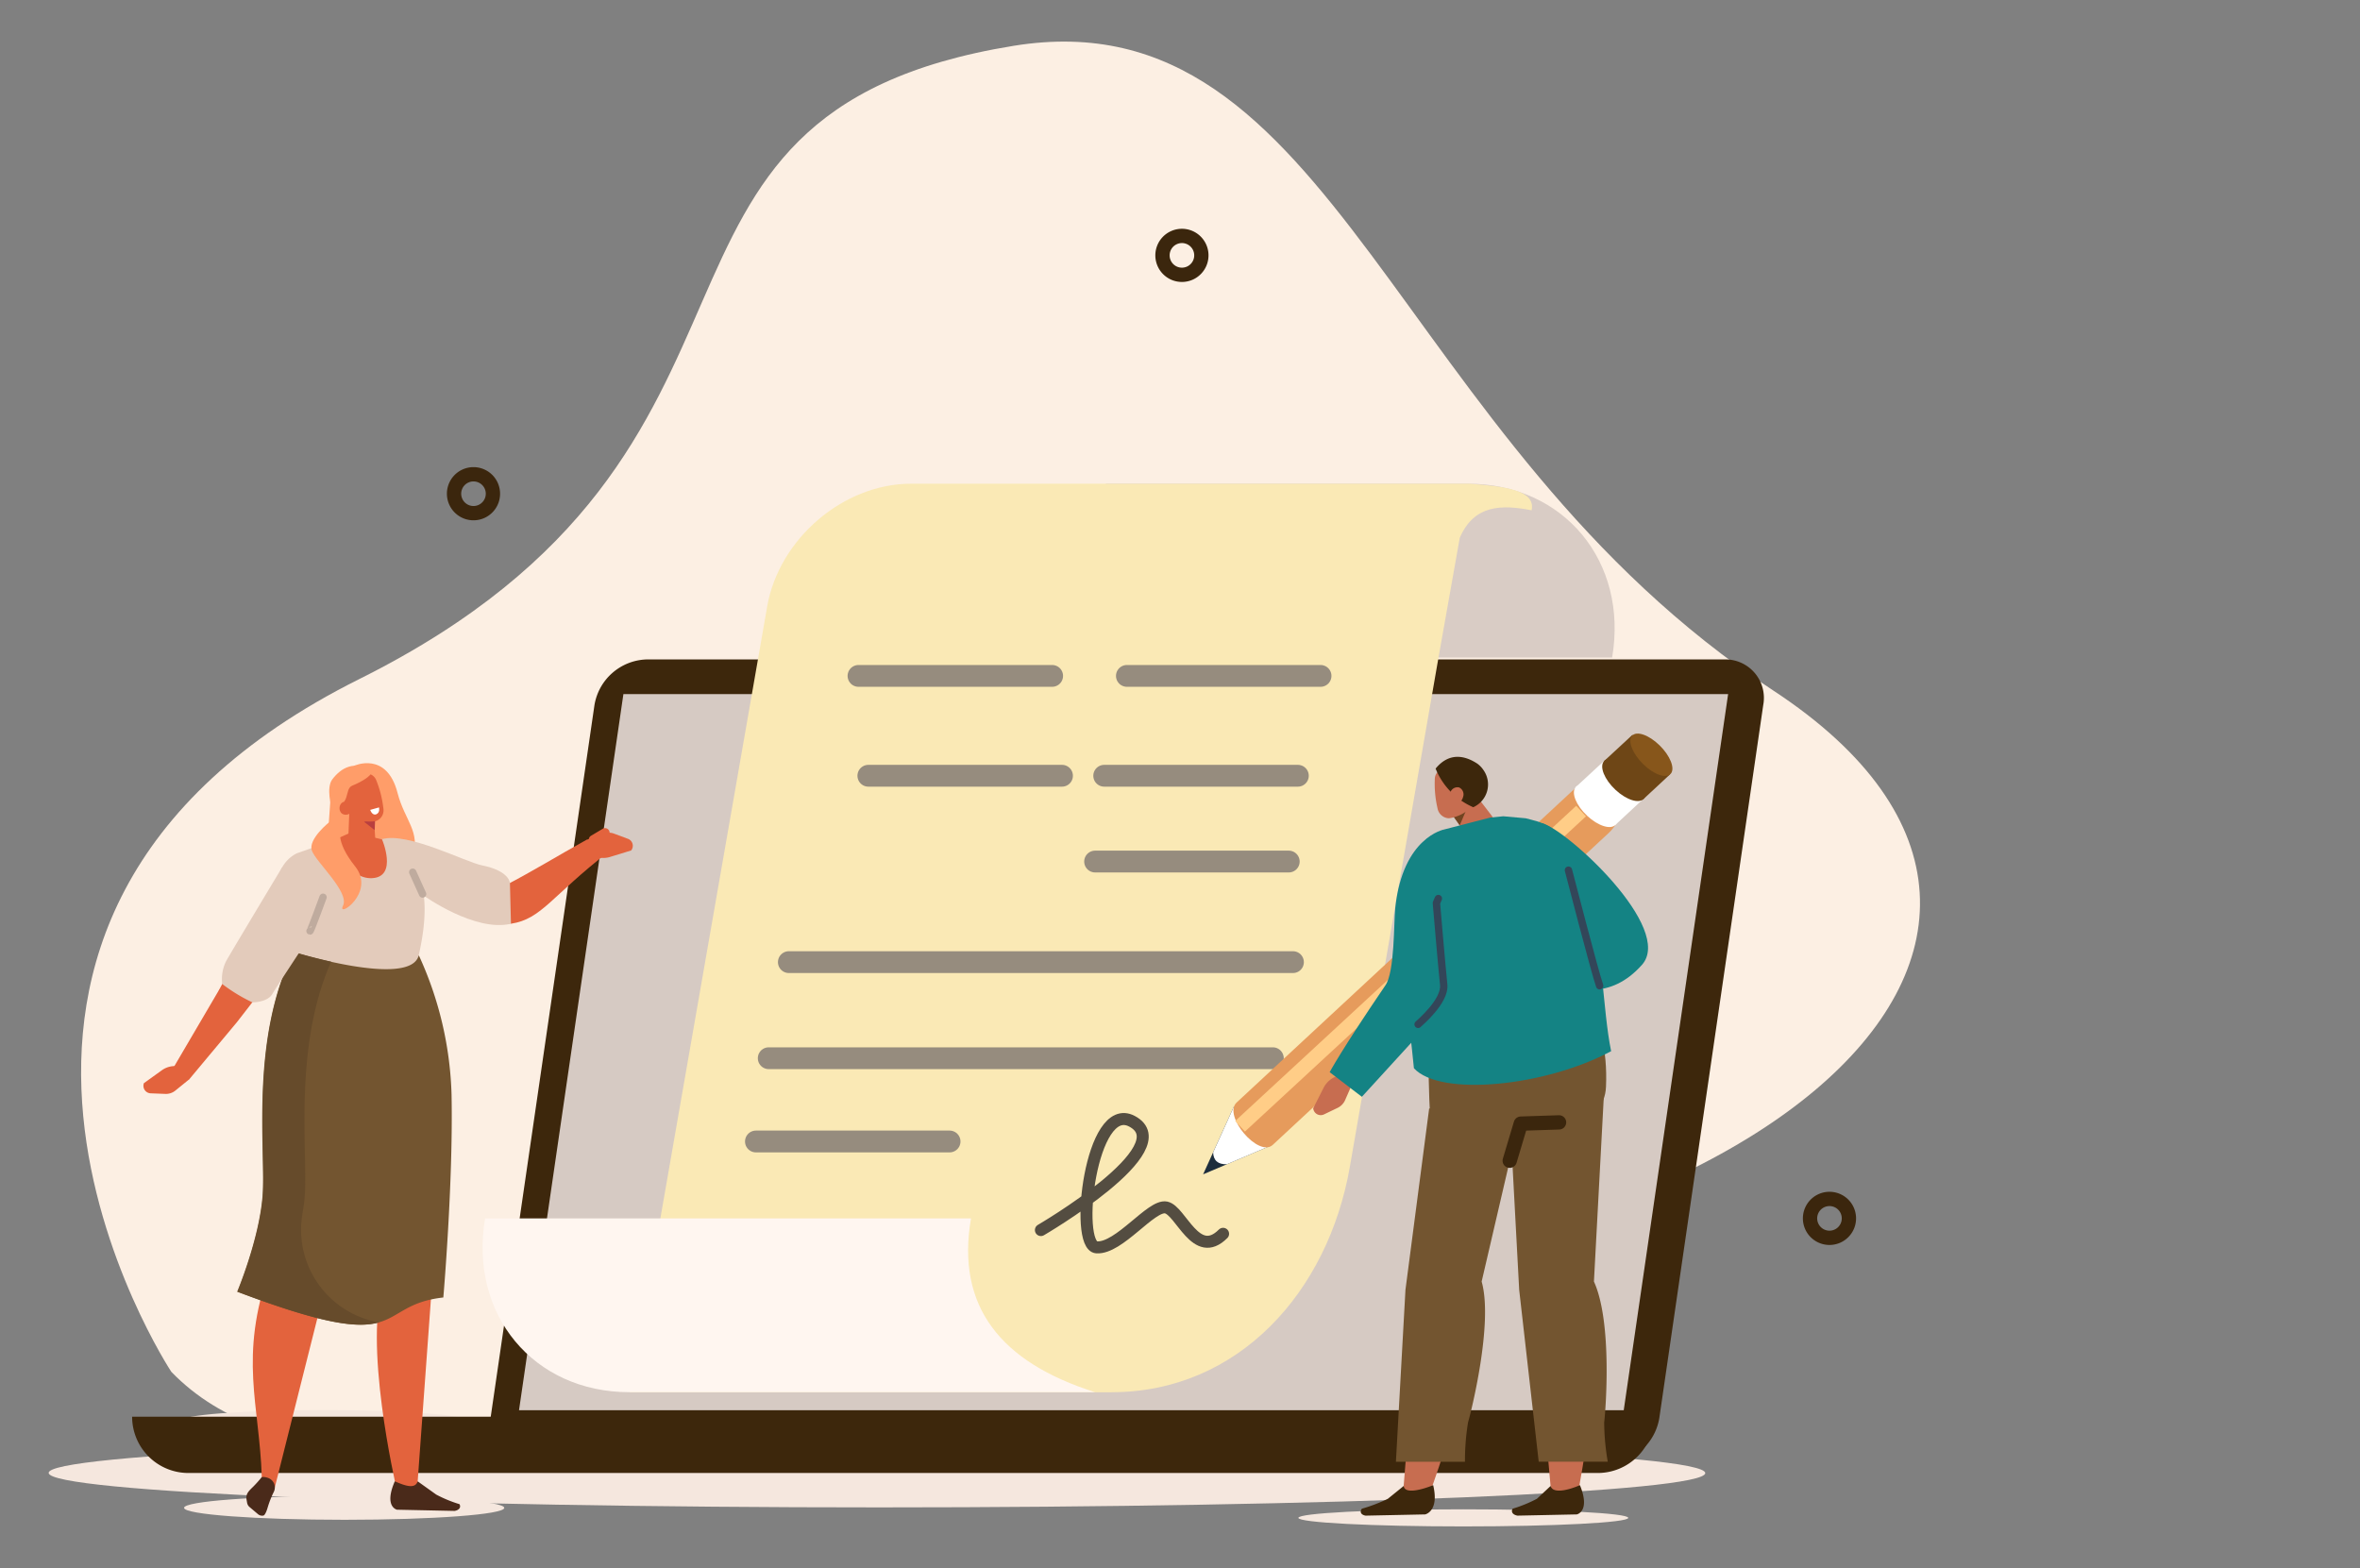 <svg xmlns="http://www.w3.org/2000/svg" xmlns:xlink="http://www.w3.org/1999/xlink" width="295" height="196" viewBox="0 0 295 196">
  <rect x="0" y="0" width="295" height="196" fill="#808080" stroke="none"/>
  <defs>
    <clipPath id="clip-path">
      <rect id="Rectángulo_401283" data-name="Rectángulo 401283" width="233.92" height="185.601" fill="none"/>
    </clipPath>
  </defs>
  <g id="_64" data-name="64" transform="translate(6545 10982)">
    <rect id="Rectángulo_401264" data-name="Rectángulo 401264" width="295" height="196" transform="translate(-6545 -10982)" fill="none"/>
    <g id="Grupo_1099087" data-name="Grupo 1099087" transform="translate(-6538.92 -10976.801)">
      <g id="Grupo_1099086" data-name="Grupo 1099086" clip-path="url(#clip-path)">
        <path id="Trazado_874026" data-name="Trazado 874026" d="M25.364,166.273s-37.2-56.317,23.534-86.608C106.874,50.749,77.933,9.077,130.654.527c40.273-6.532,47.2,49.261,94.957,80.589,47.99,31.484-3.735,76.752-91.053,74.978-16.116-.328-84.149,36.071-109.194,10.18" transform="translate(-10.03 0)" fill="#fcefe3" fill-rule="evenodd"/>
        <path id="Trazado_874027" data-name="Trazado 874027" d="M488.007,87.571a2.43,2.43,0,1,1-1.464-3.109A2.43,2.43,0,0,1,488.007,87.571Z" transform="translate(-344.06 -60.027)" fill="none" stroke="#3b260d" stroke-linecap="round" stroke-linejoin="round" stroke-width="1.787"/>
        <path id="Trazado_874028" data-name="Trazado 874028" d="M180.62,190.992a2.43,2.43,0,1,1-1.463-3.109A2.43,2.43,0,0,1,180.62,190.992Z" transform="translate(-125.227 -133.654)" fill="none" stroke="#3b260d" stroke-linecap="round" stroke-linejoin="round" stroke-width="1.787"/>
        <path id="Trazado_874029" data-name="Trazado 874029" d="M768.979,505.414a2.43,2.43,0,1,1-1.463-3.109A2.43,2.43,0,0,1,768.979,505.414Z" transform="translate(-544.088 -357.495)" fill="none" stroke="#3b260d" stroke-linecap="round" stroke-linejoin="round" stroke-width="1.787"/>
        <path id="Trazado_874030" data-name="Trazado 874030" d="M93.05,595.132c.062.766-7.96,1.387-17.917,1.387s-18.081-.621-18.143-1.387,7.96-1.387,17.918-1.387,18.08.621,18.143,1.387" transform="translate(-40.572 -422.694)" fill="#f5e7de" fill-rule="evenodd"/>
        <path id="Trazado_874031" data-name="Trazado 874031" d="M207.079,610.443c.172,2.376-46.046,4.3-103.229,4.3S.172,612.819,0,610.443s46.046-4.3,103.229-4.3,103.679,1.926,103.85,4.3" transform="translate(0 -431.52)" fill="#f5e7de"/>
        <path id="Trazado_874032" data-name="Trazado 874032" d="M345.8,268.076H211.107a6.827,6.827,0,0,0-6.532,5.7l-12.994,89.141a4.812,4.812,0,0,0,4.87,5.7H331.146a6.828,6.828,0,0,0,6.532-5.7l12.993-89.141a4.812,4.812,0,0,0-4.87-5.7" transform="translate(-136.346 -190.847)" fill="#3d270c"/>
        <path id="Trazado_874033" data-name="Trazado 874033" d="M342.183,372.638H204.093l13.048-89.513h138.09Z" transform="translate(-145.296 -201.561)" fill="#d6cac3"/>
        <path id="Trazado_874034" data-name="Trazado 874034" d="M219.417,603.679H43.26a7.039,7.039,0,0,1-7.039-7.039H226.456a7.039,7.039,0,0,1-7.039,7.039" transform="translate(-25.786 -424.755)" fill="#3d270c"/>
        <path id="Trazado_874035" data-name="Trazado 874035" d="M449.647,191.833h45.236c12,0,20.075,9.727,18.039,21.726H445.961Z" transform="translate(-317.485 -136.568)" fill="#d9ccc5"/>
        <path id="Trazado_874036" data-name="Trazado 874036" d="M312.433,305.4H252.258L269.41,207.14c1.5-8.454,9.546-15.307,17.967-15.307h69.8c4.272.329,8.333.755,7.78,3.322-3.735-.729-7.18-.723-8.981,3.439l-2.673,15.05-11.076,63.628c-2.718,15.532-13.867,28.124-29.8,28.124" transform="translate(-179.586 -136.568)" fill="#fae9b5"/>
        <path id="Trazado_874037" data-name="Trazado 874037" d="M264.853,532.325H206.641c-12,0-20.075-9.727-18.039-21.726h60.739c-1.9,10.98,3.69,18,15.512,21.726" transform="translate(-134.045 -363.502)" fill="#fff6f0"/>
        <line id="Línea_584" data-name="Línea 584" x2="24.207" transform="translate(134.781 79.287)" fill="none" stroke="#968c7e" stroke-linecap="round" stroke-linejoin="round" stroke-width="2.726"/>
        <line id="Línea_585" data-name="Línea 585" x2="24.207" transform="translate(101.232 79.287)" fill="none" stroke="#968c7e" stroke-linecap="round" stroke-linejoin="round" stroke-width="2.726"/>
        <line id="Línea_586" data-name="Línea 586" x2="24.207" transform="translate(131.946 91.769)" fill="none" stroke="#968c7e" stroke-linecap="round" stroke-linejoin="round" stroke-width="2.726"/>
        <line id="Línea_587" data-name="Línea 587" x2="24.207" transform="translate(130.808 102.493)" fill="none" stroke="#968c7e" stroke-linecap="round" stroke-linejoin="round" stroke-width="2.726"/>
        <line id="Línea_588" data-name="Línea 588" x2="24.207" transform="translate(102.463 91.769)" fill="none" stroke="#968c7e" stroke-linecap="round" stroke-linejoin="round" stroke-width="2.726"/>
        <line id="Línea_589" data-name="Línea 589" x2="24.207" transform="translate(88.411 137.484)" fill="none" stroke="#968c7e" stroke-linecap="round" stroke-linejoin="round" stroke-width="2.726"/>
        <line id="Línea_590" data-name="Línea 590" x2="63.014" transform="translate(92.526 115.066)" fill="none" stroke="#968c7e" stroke-linecap="round" stroke-linejoin="round" stroke-width="2.726"/>
        <line id="Línea_591" data-name="Línea 591" x2="63.014" transform="translate(90.011 127.077)" fill="none" stroke="#968c7e" stroke-linecap="round" stroke-linejoin="round" stroke-width="2.726"/>
        <path id="Trazado_874041" data-name="Trazado 874041" d="M430.539,481.376s17.644-10.281,11.386-13.6c-5.164-2.737-7.246,15.574-4.422,15.762s6.826-5.364,8.683-4.987,3.739,6.681,7.126,3.293" transform="translate(-306.506 -332.819)" fill="none" stroke="#544d41" stroke-linecap="round" stroke-linejoin="round" stroke-width="1.5"/>
        <path id="Trazado_874042" data-name="Trazado 874042" d="M542.256,637.9c0,.59,9.231,1.069,20.617,1.069s20.617-.479,20.617-1.069-9.231-1.069-20.617-1.069-20.617.479-20.617,1.069" transform="translate(-386.039 -453.368)" fill="#f5e7de" fill-rule="evenodd"/>
        <path id="Trazado_874043" data-name="Trazado 874043" d="M644.094,504.014s3.788-18.656.579-26.038l1.593-19.243-10.112-5.252L640.7,504.2Z" transform="translate(-452.886 -322.839)" fill="#c76d50" fill-rule="evenodd"/>
        <path id="Trazado_874044" data-name="Trazado 874044" d="M639.755,626.457l-1.708,1.6a16.982,16.982,0,0,1-3.039,1.24c-.278.523.2.8.608.868l7.419-.155s1.73-.355.389-3.654c-1.38.6-3.373,1.127-3.669.1" transform="translate(-452.011 -445.911)" fill="#3d270c" fill-rule="evenodd"/>
        <path id="Trazado_874045" data-name="Trazado 874045" d="M633.955,459.225l1.184,22.1,2.441,21.486h8.632a29.749,29.749,0,0,1-.448-4.921c.158-1.185,1.073-12.429-1.281-17.6l1.247-23.357Z" transform="translate(-451.321 -325.297)" fill="#735530" fill-rule="evenodd"/>
        <path id="Trazado_874046" data-name="Trazado 874046" d="M591.146,502s6.944-18.656,4.984-26.038l7.6-25.308-11.977.813-4.03,50.717Z" transform="translate(-418.408 -320.829)" fill="#c76d50" fill-rule="evenodd"/>
        <path id="Trazado_874047" data-name="Trazado 874047" d="M616.68,407.123l-16.122,1.228c-2.622.963-1.575,16.082-1.575,16.082l10.6.491c5.056-.08,11.136.676,11.363-4.447.417-9.4-4.267-13.355-4.267-13.355" transform="translate(-426.276 -289.836)" fill="#735530" fill-rule="evenodd"/>
        <path id="Trazado_874048" data-name="Trazado 874048" d="M574.686,626.458l-1.979,1.6a20.157,20.157,0,0,1-3.248,1.24c-.367.523.061.8.461.868l7.446-.155s1.79-.355,1.007-3.654c-1.481.6-3.563,1.127-3.686.1" transform="translate(-405.305 -445.911)" fill="#3d270c" fill-rule="evenodd"/>
        <path id="Trazado_874049" data-name="Trazado 874049" d="M588.732,462.918l-2.962,22.669-1.193,21.486h8.632a29.614,29.614,0,0,1,.385-4.921c.359-1.185,3.176-12.429,1.7-17.6l4.9-21.066Z" transform="translate(-416.168 -329.557)" fill="#735530" fill-rule="evenodd"/>
        <path id="Trazado_874050" data-name="Trazado 874050" d="M633.955,473.736l1.386-4.636,4.783-.157" transform="translate(-451.321 -333.846)" fill="none" stroke="#3b260d" stroke-linecap="round" stroke-linejoin="round" stroke-width="1.787"/>
        <path id="Trazado_874051" data-name="Trazado 874051" d="M504.773,462.047l-3.852,8.482,8.491-3.609Z" transform="translate(-356.612 -328.937)" fill="#1e2e3d" fill-rule="evenodd"/>
        <path id="Trazado_874052" data-name="Trazado 874052" d="M507.855,462.047l-2.6,5.737c.038,1,.585,1.519,1.718,1.486l5.527-2.349Z" transform="translate(-359.694 -328.937)" fill="#fff" fill-rule="evenodd"/>
        <path id="Trazado_874053" data-name="Trazado 874053" d="M561.922,321.43h0c-1.24-1.456-3.7-1.3-5.472.339l-41.964,38.958c-1.769,1.643,2.741,6.938,4.51,5.3l41.963-38.958c1.769-1.643,2.2-4.178.962-5.634" transform="translate(-365.982 -228.118)" fill="#e69b5c"/>
        <path id="Trazado_874054" data-name="Trazado 874054" d="M665.589,323.85c-1.383-1.289-2.979-1.779-3.564-1.094s.062,2.285,1.445,3.575,2.979,1.779,3.564,1.094-.062-2.286-1.445-3.575" transform="translate(-471.151 -229.554)" fill="#fff" fill-rule="evenodd"/>
        <path id="Trazado_874055" data-name="Trazado 874055" d="M662.558,315.374l3.566-3.3,4.683,4.959-3.346,3.109Z" transform="translate(-471.683 -222.172)" fill="#fff" fill-rule="evenodd"/>
        <path id="Trazado_874056" data-name="Trazado 874056" d="M677.862,312.571c-1.383-1.289-2.979-1.779-3.564-1.094s.062,2.285,1.445,3.575,2.979,1.779,3.564,1.094-.062-2.286-1.445-3.575" transform="translate(-479.888 -221.524)" fill="#6e4616" fill-rule="evenodd"/>
        <path id="Trazado_874057" data-name="Trazado 874057" d="M674.831,304.095l3.566-3.3,4.683,4.959-3.346,3.109Z" transform="translate(-480.421 -214.142)" fill="#6e4616" fill-rule="evenodd"/>
        <path id="Trazado_874058" data-name="Trazado 874058" d="M689.95,301.709c-1.339-1.307-2.877-1.835-3.437-1.18s.071,2.246,1.41,3.553,2.877,1.835,3.437,1.18-.071-2.246-1.41-3.553" transform="translate(-488.592 -213.75)" fill="#87561b" fill-rule="evenodd"/>
        <line id="Línea_592" data-name="Línea 592" y1="39.403" x2="42.631" transform="translate(148.925 96.184)" fill="none" stroke="#ffcd87" stroke-miterlimit="10" stroke-width="1.796"/>
        <path id="Trazado_874059" data-name="Trazado 874059" d="M607.49,324.565l2.2,3.713a1.5,1.5,0,0,0,1.392.677,1.915,1.915,0,0,0,1.478-.822l.3-.453a1.7,1.7,0,0,0,0-2.006l-3.163-4.123Z" transform="translate(-432.48 -228.915)" fill="#c76d50" fill-rule="evenodd"/>
        <path id="Trazado_874060" data-name="Trazado 874060" d="M609.372,334.495l.832,1.159.761-1.791Z" transform="translate(-433.82 -237.681)" fill="#704421" fill-rule="evenodd"/>
        <path id="Trazado_874061" data-name="Trazado 874061" d="M606.223,316.477a1.247,1.247,0,0,0-1.269-1.218l-2.372.056a1.314,1.314,0,0,0-1.2,1.276,13.488,13.488,0,0,0,.334,3.662,1.51,1.51,0,0,0,1.379,1.266c.728-.017,2.889-.769,3.063-2.088a18.128,18.128,0,0,0,.065-2.955" transform="translate(-428.11 -224.437)" fill="#c76d50" fill-rule="evenodd"/>
        <path id="Trazado_874062" data-name="Trazado 874062" d="M606.508,316.645a3.117,3.117,0,0,0,1.282-4.637,3.2,3.2,0,0,0-.759-.8c-1.6-1.059-3.555-1.438-5.229.61a8.885,8.885,0,0,0,4.7,4.825Z" transform="translate(-428.431 -220.942)" fill="#3d270c" fill-rule="evenodd"/>
        <path id="Trazado_874063" data-name="Trazado 874063" d="M609.559,324.774a.934.934,0,0,1-1.117.7.956.956,0,0,1-.477-1.242.934.934,0,0,1,1.117-.7.956.956,0,0,1,.477,1.242" transform="translate(-432.774 -230.3)" fill="#c76d50" fill-rule="evenodd"/>
        <path id="Trazado_874064" data-name="Trazado 874064" d="M592.548,337.777l5.772-1.492,1.617-.158,2.8.251c1.65.48,4.561.6,6.6,6.313l1.088,4.457c2.009,5.1,1.884,12.968,2.989,18.343-8.225,4.409-21.37,5.731-24.652,2.13-.544-5.762-1.9-14.847-1.325-19.874.519-4.513,3.569-6.385,5.112-9.969" transform="translate(-418.103 -239.293)" fill="#148384" fill-rule="evenodd"/>
        <path id="Trazado_874065" data-name="Trazado 874065" d="M633.787,339.151c3.2.906,16.5,13.15,12.448,17.7-7.829,8.805-18.252-3.786-18.252-3.786s13.512,4.977,12.96,4.327-8.174-9.75-8.174-9.75Z" transform="translate(-447.07 -241.446)" fill="#148384" fill-rule="evenodd"/>
        <path id="Trazado_874066" data-name="Trazado 874066" d="M553.608,448.721l-.937,2.138a1.95,1.95,0,0,1-.943.975l-1.7.817a.943.943,0,0,1-1.346-.768l1.33-2.621a2.936,2.936,0,0,1,1.492-1.337l1.109-.468Z" transform="translate(-390.61 -318.55)" fill="#c76d50"/>
        <path id="Trazado_874067" data-name="Trazado 874067" d="M570.151,341.854s-5.174.941-6.114,9.778c-.2,1.9-.059,7.978-1.223,9.688-5.532,8.125-6.978,10.872-6.978,10.872l4.025,3.078L571.21,362.85Z" transform="translate(-395.707 -243.37)" fill="#148384"/>
        <path id="Trazado_874068" data-name="Trazado 874068" d="M659.437,359.52s3.339,12.908,3.9,14.446" transform="translate(-469.461 -255.947)" fill="none" stroke="#334659" stroke-linecap="round" stroke-linejoin="round" stroke-width="0.923"/>
        <path id="Trazado_874069" data-name="Trazado 874069" d="M594.2,387.548c.149-.164,3.424-2.879,3.2-4.963s-.911-10.2-.911-10.2l.244-.565" transform="translate(-423.018 -264.705)" fill="none" stroke="#334659" stroke-linecap="round" stroke-linejoin="round" stroke-width="0.923"/>
        <path id="Trazado_874070" data-name="Trazado 874070" d="M124.3,313.407s4.06-1.869,5.417,3.39c.905,3.506,2.935,4.821,1.873,8.1s-10.636-1.882-10.636-1.882l.431-6.166Z" transform="translate(-86.106 -222.889)" fill="#ff9d69" fill-rule="evenodd"/>
        <path id="Trazado_874071" data-name="Trazado 874071" d="M137.2,495.03s-4.3-18.513-1.431-25.838L131.7,444.079l12.024-2.512-3.9,53.609Z" transform="translate(-93.757 -314.357)" fill="#e3633d" fill-rule="evenodd"/>
        <path id="Trazado_874072" data-name="Trazado 874072" d="M98.786,632.518c.021.824-8.923,1.491-19.977,1.491s-20.032-.667-20.052-1.491,8.923-1.491,19.977-1.491,20.032.667,20.052,1.491" transform="translate(-41.83 -449.236)" fill="#f5e7de" fill-rule="evenodd"/>
        <path id="Trazado_874073" data-name="Trazado 874073" d="M191.868,352.092c3.938-2.065,6.382-3.616,10.287-5.782l2.769,1.489c-7.153,5.536-8.381,8.433-12.223,9.009-5.432-4.167-2.7,1.138-.833-4.716" transform="translate(-134.911 -246.542)" fill="#e3633d"/>
        <path id="Trazado_874074" data-name="Trazado 874074" d="M233,344.137l2.109-.78a1.893,1.893,0,0,1,1.317.005l1.733.646a.927.927,0,0,1,.4,1.46l-2.709.829a2.862,2.862,0,0,1-1.943-.147l-1.085-.462Z" transform="translate(-165.75 -244.358)" fill="#e3633d"/>
        <path id="Trazado_874075" data-name="Trazado 874075" d="M153.728,347.082s9.618,3.807,14.349,5.751l-.96,2.28a17.9,17.9,0,0,0-.076,2.244l-10.8-4-1.65-.593.378-2.691Z" transform="translate(-109.441 -247.092)" fill="#e3633d" fill-rule="evenodd"/>
        <path id="Trazado_874076" data-name="Trazado 874076" d="M151.683,624.687,154,626.343a15.992,15.992,0,0,0,2.915,1.2c.256.508-.213.776-.614.843l-7.2-.151s-1.67-.345-.277-3.548c1.324.578,2.543.992,2.859,0" transform="translate(-105.555 -444.723)" fill="#4a2a1a" fill-rule="evenodd"/>
        <path id="Trazado_874077" data-name="Trazado 874077" d="M101.914,433.056l-4.03,29.9-6.558,26.074L89.7,487.725c-.287-9.059-2.894-14.955.961-25.924l1.67-27.125,4.784-.632Z" transform="translate(-63.056 -308.298)" fill="#e3633d" fill-rule="evenodd"/>
        <path id="Trazado_874078" data-name="Trazado 874078" d="M88.635,622.983a1.252,1.252,0,0,1,.593,1.671,12.406,12.406,0,0,0-.788,2.014c-.06.212-.291.922-.529.965a.805.805,0,0,1-.655-.167l-1.064-.9a.882.882,0,0,1-.307-.522c-.021-.12-.046-.265-.073-.417-.12-.7.273-1.06.81-1.585a15.1,15.1,0,0,0,1.1-1.23,1.875,1.875,0,0,1,.916.171" transform="translate(-61.075 -443.386)" fill="#4a2a1a" fill-rule="evenodd"/>
        <path id="Trazado_874079" data-name="Trazado 874079" d="M115.1,345.42l-5.765-.673-1.575.062-5.937,2.09a4.313,4.313,0,0,0-2.045,5.466l1.639,6.858c-1.427,5.173-2.139,8.8-1.735,14.123,8.573,3.155,12.583,3.192,15.165-.706-.286-4.228,1.23-8.771,2.113-12.488,1.7-7.17.739-10.6-1.86-14.732" transform="translate(-70.815 -245.43)" fill="#e3cbbb" fill-rule="evenodd"/>
        <path id="Trazado_874080" data-name="Trazado 874080" d="M133.162,329.028s.145,2.281.265,4.171a1.352,1.352,0,0,1-.625,1.239,1.366,1.366,0,0,1-1.392.025l-.419-.234a1.851,1.851,0,0,1-.948-1.682c.07-1.766.2-4.982.2-4.982Z" transform="translate(-92.578 -233.198)" fill="#e3633d" fill-rule="evenodd"/>
        <path id="Trazado_874081" data-name="Trazado 874081" d="M138.238,337.661l-.05,1.295-1.332-1.055Z" transform="translate(-97.43 -240.385)" fill="#b83f3f" fill-rule="evenodd"/>
        <path id="Trazado_874082" data-name="Trazado 874082" d="M129.159,344.067s2,4.663-1.194,4.868-5.069-4.642-5.069-4.642l2.311-1.039Z" transform="translate(-87.491 -244.367)" fill="#e3633d"/>
        <path id="Trazado_874083" data-name="Trazado 874083" d="M79.458,376.122l5.09-7.114a4.009,4.009,0,0,0-1.512-5.869l-1.558-.794L73.745,376.6Z" transform="translate(-52.5 -257.957)" fill="#e3633d" fill-rule="evenodd"/>
        <path id="Trazado_874084" data-name="Trazado 874084" d="M64.032,407.8a4.049,4.049,0,0,0-5.713.476l-6.242,10.641,2.573.433,5.937-7.109Z" transform="translate(-37.074 -289.639)" fill="#e3633d" fill-rule="evenodd"/>
        <path id="Trazado_874085" data-name="Trazado 874085" d="M126.508,319.737a1.181,1.181,0,0,1,.765-1.507l2.189-.664a1.31,1.31,0,0,1,1.512.816,13.323,13.323,0,0,1,.884,3.48,1.427,1.427,0,0,1-.85,1.585c-.671.2-2.893.162-3.481-1a18.081,18.081,0,0,1-1.019-2.707" transform="translate(-90.02 -226.045)" fill="#e3633d" fill-rule="evenodd"/>
        <path id="Trazado_874086" data-name="Trazado 874086" d="M122.055,319.455s-.748-2.492.084-3.578c1.119-1.46,2.786-2.4,4.983-1.014,0,0,.019.773-2.508,1.819-1.025.425-.072,2.482-2.559,2.773" transform="translate(-86.672 -223.672)" fill="#ff9d69" fill-rule="evenodd"/>
        <path id="Trazado_874087" data-name="Trazado 874087" d="M126.475,331.267a.827.827,0,1,0,.033-1.29.919.919,0,0,0-.033,1.29" transform="translate(-89.866 -234.816)" fill="#e3633d" fill-rule="evenodd"/>
        <path id="Trazado_874088" data-name="Trazado 874088" d="M140.623,332.285l-1.1.309s.251.759.76.547.339-.856.339-.856" transform="translate(-99.328 -236.558)" fill="#fff" fill-rule="evenodd"/>
        <path id="Trazado_874089" data-name="Trazado 874089" d="M46.842,446.168,45.1,447.581a1.856,1.856,0,0,1-1.244.41l-1.839-.072a.941.941,0,0,1-.841-1.273L43.469,445a2.807,2.807,0,0,1,1.879-.472l1.169.1Z" transform="translate(-29.267 -316.454)" fill="#e3633d"/>
        <path id="Trazado_874090" data-name="Trazado 874090" d="M235.241,343.2l1.48-.884a.552.552,0,0,0,.179-.764.568.568,0,0,0-.769-.2l-1.48.884a.552.552,0,0,0-.179.764.568.568,0,0,0,.769.2" transform="translate(-166.864 -242.959)" fill="#e3633d" fill-rule="evenodd"/>
        <path id="Trazado_874091" data-name="Trazado 874091" d="M104.5,395.4a44.569,44.569,0,0,1,4.1,17.41c.22,11.021-1.028,25.376-1.028,25.376-8.989.994-3.942,7.552-25.771-.72,0,0,2.73-6.5,3.168-11.941s-1.64-19.561,3.87-30.526c0,0,14.672,4.558,15.664.4" transform="translate(-58.236 -281.201)" fill="#735530" fill-rule="evenodd"/>
        <path id="Trazado_874092" data-name="Trazado 874092" d="M85.113,425.521c.438-5.441-1.64-19.561,3.87-30.526,0,0,2.049.636,4.667,1.217-4.786,10.771-2.876,24.067-3.3,29.309-.062.763-.168,1.547-.306,2.33a11.74,11.74,0,0,0,9.52,13.43l.084.015c-2.59.731-6.784.3-17.7-3.834,0,0,2.73-6.5,3.168-11.942" transform="translate(-58.338 -281.202)" fill="#664b2b" fill-rule="evenodd"/>
        <path id="Trazado_874093" data-name="Trazado 874093" d="M116.325,338.426s-2.811,2.193-2.251,3.658,4.725,5.18,3.882,6.854,4.146-1.612,1.514-4.909-1.758-4.77-1.758-4.77Z" transform="translate(-81.159 -240.93)" fill="#ff9d69" fill-rule="evenodd"/>
        <path id="Trazado_874094" data-name="Trazado 874094" d="M160.63,351.189s-.038-1.511-3.463-2.2c-2.145-.431-9.311-4.209-12.531-3.278l5.236,7.067s6.406,4.587,10.887,3.5Z" transform="translate(-102.968 -246.012)" fill="#e3cbbb" fill-rule="evenodd"/>
        <path id="Trazado_874095" data-name="Trazado 874095" d="M87.68,364.668c-.023.1-5.542,8.406-6.177,9.488S79,375.2,79,375.2a21.024,21.024,0,0,1-3.763-2.291,5.088,5.088,0,0,1,.474-2.832c.7-1.256,7.005-11.733,7.005-11.733s6.434-.161,4.959,6.326" transform="translate(-53.541 -255.108)" fill="#e3cbbb" fill-rule="evenodd"/>
        <path id="Trazado_874096" data-name="Trazado 874096" d="M113.409,375.475c.079.026,1.63-4.22,1.63-4.22" transform="translate(-80.737 -264.301)" fill="none" stroke="#bfab9e" stroke-linecap="round" stroke-linejoin="round" stroke-width="0.918"/>
        <line id="Línea_593" data-name="Línea 593" x1="1.234" y1="2.729" transform="translate(45.511 103.823)" fill="none" stroke="#bfab9e" stroke-linecap="round" stroke-linejoin="round" stroke-width="0.918"/>
      </g>
    </g>
  </g>
</svg>
